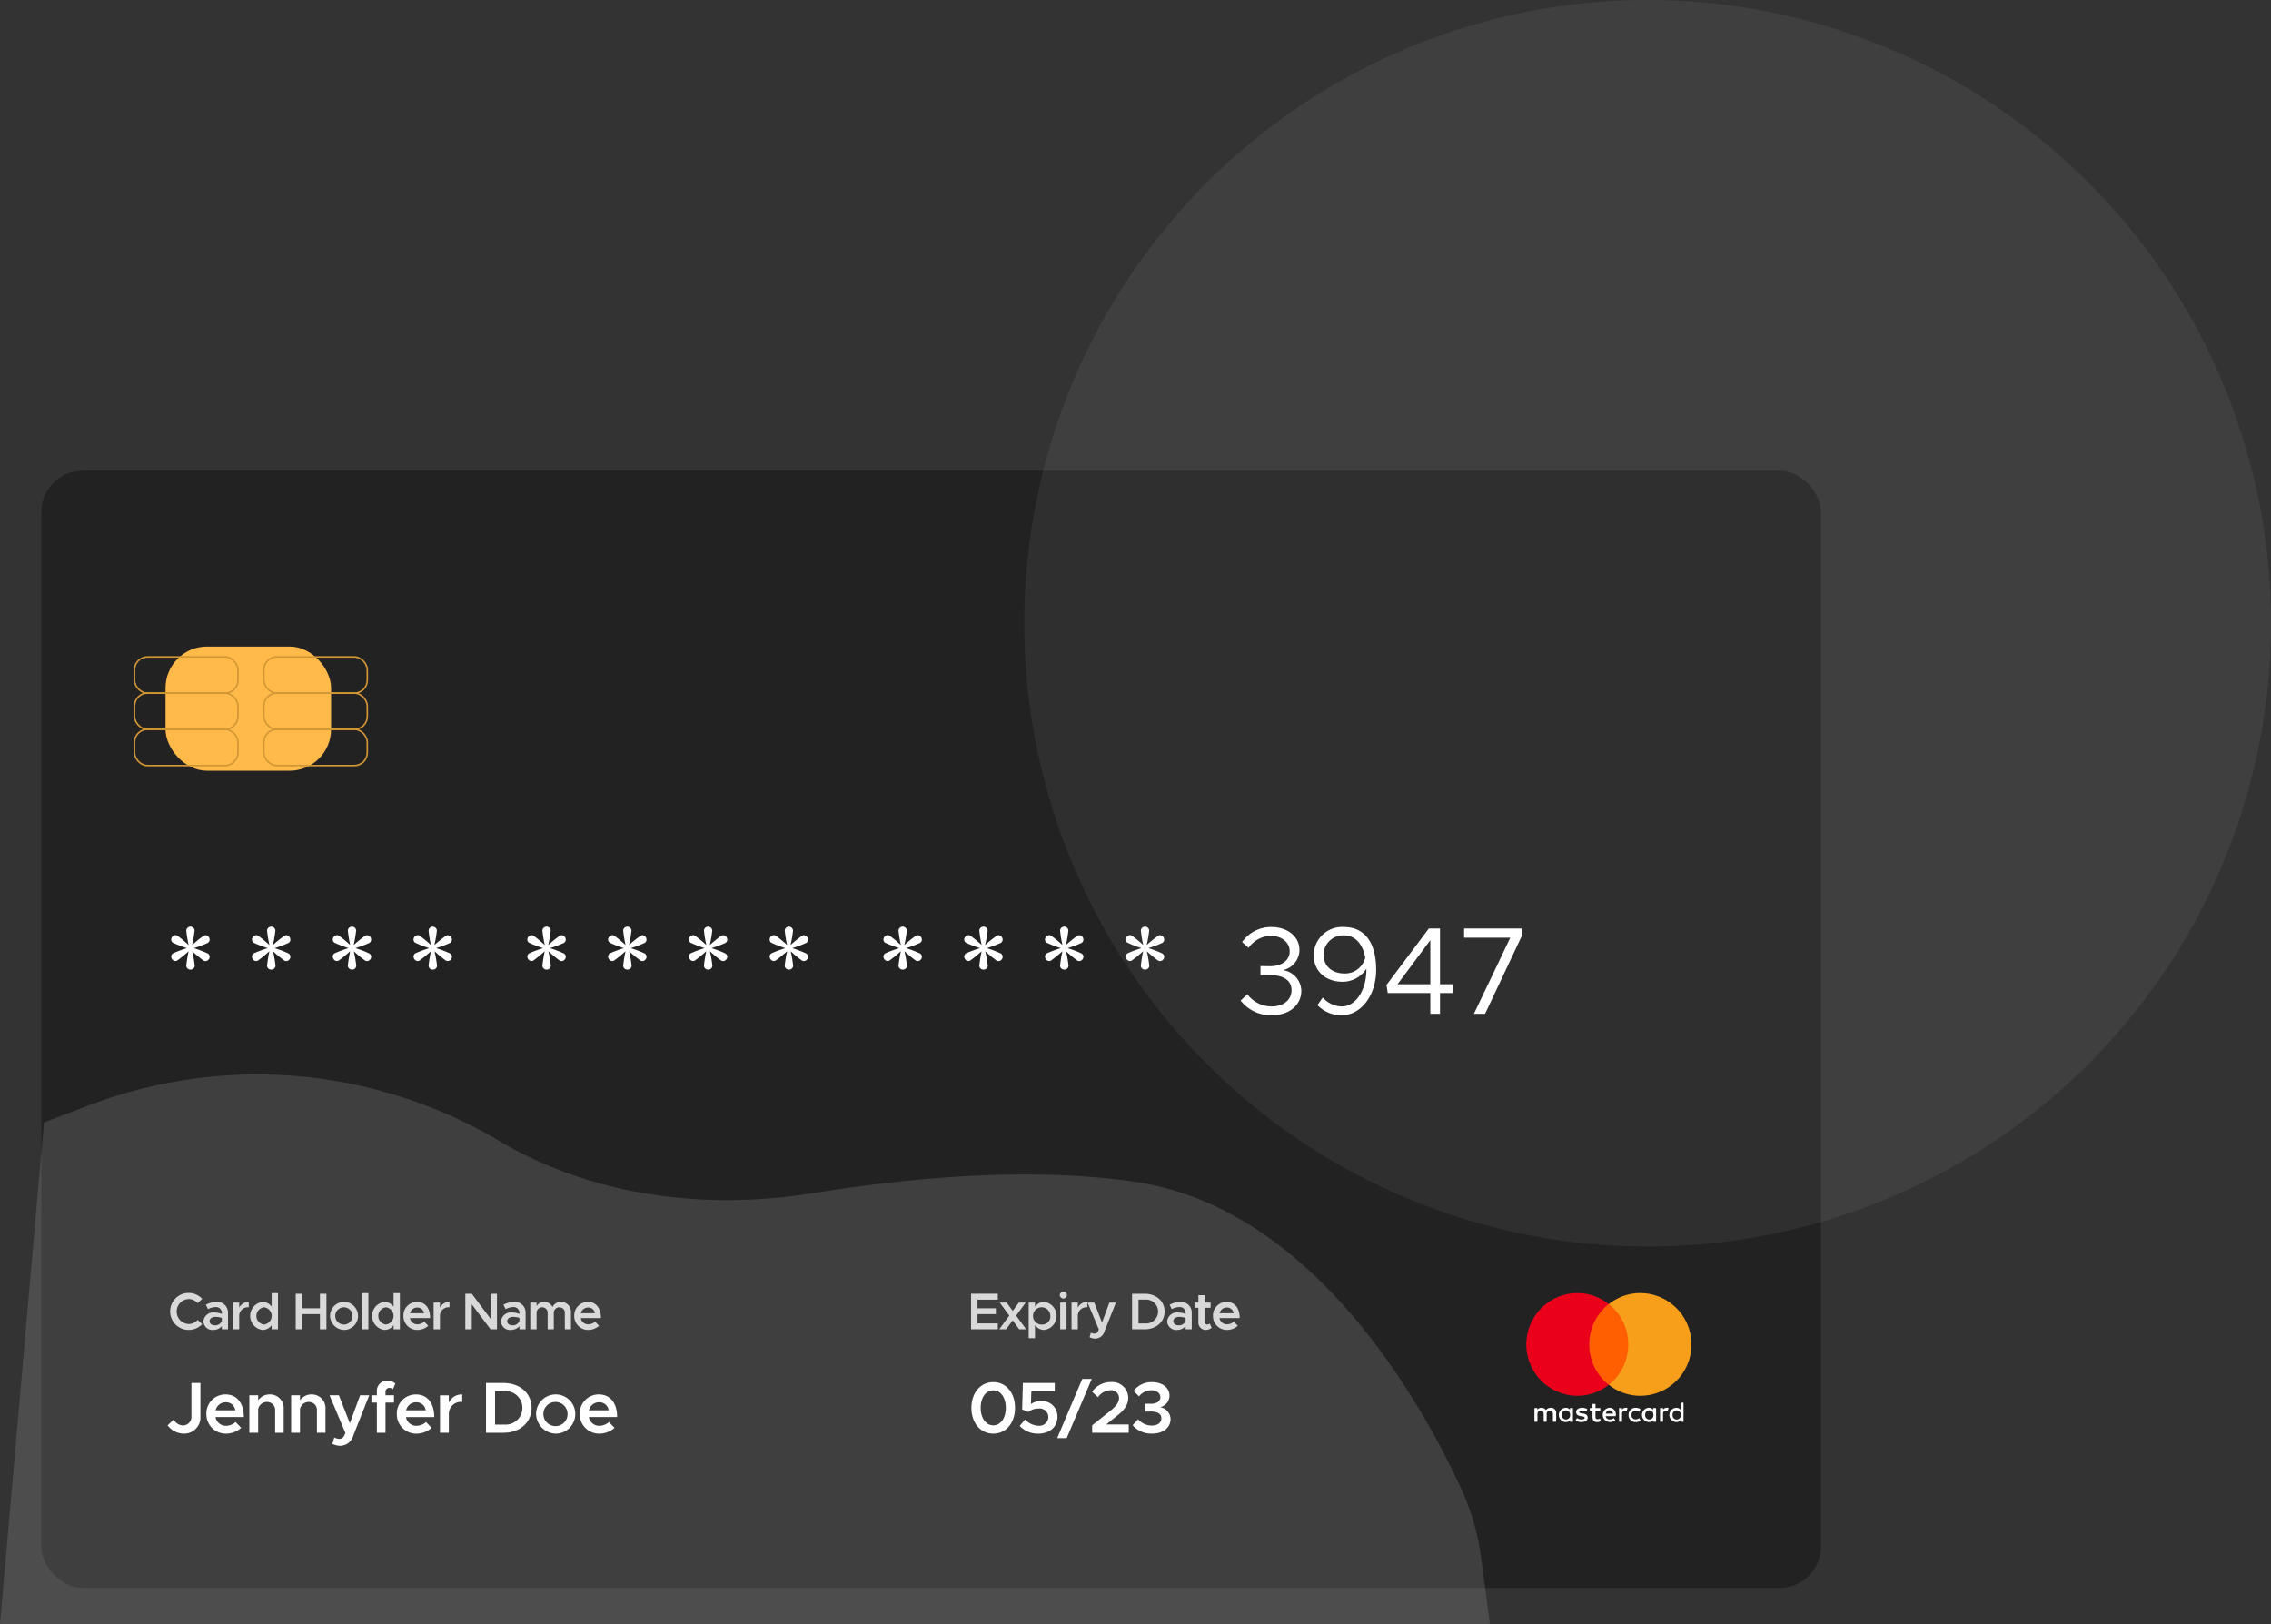 <svg xmlns="http://www.w3.org/2000/svg" xmlns:xlink="http://www.w3.org/1999/xlink" width="439" height="314" viewBox="0 0 439 314">
  <rect x="0" y="0" width="439" height="314" fill="#333333" stroke="none"/>
  <defs>
    <clipPath id="clip-path">
      <rect id="Rectangle_540" data-name="Rectangle 540" width="32" height="25" transform="translate(303 183)" fill="#fff"/>
    </clipPath>
  </defs>
  <g id="Group_1754" data-name="Group 1754" transform="translate(-8 67)">
    <g id="Group_1751" data-name="Group 1751">
      <g id="Group_1750" data-name="Group 1750">
        <rect id="Rectangle_539" data-name="Rectangle 539" width="344" height="216" rx="8" transform="translate(16 24)" fill="#222"/>
      </g>
      <path id="Path_12607" data-name="Path 12607" d="M227.5,161.5c-20.3-3-43.662-.821-62.082,2.142-20.9,3.363-42.722.738-60.925-10.075a91.581,91.581,0,0,0-79.3-6.87L16.5,150,8,247H296l-1.575-11.972a47.514,47.514,0,0,0-3.661-13.532C283.629,205.785,262.541,166.677,227.5,161.5Z" fill="#fff" opacity="0.13"/>
      <path id="Path_12617" data-name="Path 12617" d="M120.5,0A120.5,120.5,0,1,1,0,120.5,120.5,120.5,0,0,1,120.5,0Z" transform="translate(206 -67)" fill="#fff" opacity="0.06"/>
    </g>
    <g id="Group_1752" data-name="Group 1752" clip-path="url(#clip-path)">
      <path id="Path_12608" data-name="Path 12608" d="M308.817,207.876v-1.655a.968.968,0,0,0-1.042-1.048,1.079,1.079,0,0,0-.933.469.958.958,0,0,0-.878-.469.886.886,0,0,0-.769.386v-.331h-.576v2.648h.576v-1.462c0-.469.247-.689.631-.689s.577.248.577.689v1.462h.576v-1.462a.608.608,0,0,1,.631-.689c.384,0,.576.248.576.689v1.462Zm8.534-2.648h-.933v-.8h-.576v.8h-.521v.524h.521v1.214c0,.606.247.965.906.965a1.53,1.53,0,0,0,.713-.193l-.164-.5a.9.9,0,0,1-.494.138c-.275,0-.385-.165-.385-.441v-1.186h.933Zm4.885-.055a.772.772,0,0,0-.686.386v-.331h-.576v2.648h.576v-1.49c0-.441.192-.689.549-.689a1.626,1.626,0,0,1,.356.055l.165-.551A1.775,1.775,0,0,0,322.236,205.173Zm-7.382.276a1.874,1.874,0,0,0-1.07-.276c-.658,0-1.1.331-1.1.855,0,.441.329.689.9.772l.274.028c.3.055.467.138.467.275,0,.194-.22.331-.6.331a1.509,1.509,0,0,1-.878-.275l-.274.441a1.93,1.93,0,0,0,1.125.331c.768,0,1.207-.359,1.207-.855,0-.469-.356-.717-.9-.8l-.275-.027c-.247-.028-.439-.083-.439-.249,0-.193.192-.3.494-.3a1.964,1.964,0,0,1,.823.221Zm15.312-.276a.772.772,0,0,0-.686.386v-.331H328.9v2.648h.576v-1.49c0-.441.192-.689.549-.689a1.635,1.635,0,0,1,.357.055l.164-.551A1.77,1.77,0,0,0,330.166,205.173Zm-7.354,1.379a1.321,1.321,0,0,0,1.4,1.379,1.361,1.361,0,0,0,.933-.3l-.275-.468a1.107,1.107,0,0,1-.686.248.782.782,0,0,1-.8-.855.813.813,0,0,1,.8-.855,1.107,1.107,0,0,1,.686.248l.275-.469a1.365,1.365,0,0,0-.933-.3A1.321,1.321,0,0,0,322.812,206.552Zm5.324,0v-1.324h-.577v.331a.989.989,0,0,0-.823-.386,1.38,1.38,0,0,0,0,2.758.921.921,0,0,0,.823-.386v.331h.577Zm-2.113,0a.8.8,0,1,1,1.591,0,.8.8,0,1,1-1.591,0Zm-6.888-1.379a1.38,1.38,0,0,0,.028,2.758,1.669,1.669,0,0,0,1.07-.359l-.275-.413a1.308,1.308,0,0,1-.768.275.741.741,0,0,1-.8-.634h1.948v-.22A1.216,1.216,0,0,0,319.135,205.173Zm0,.5a.644.644,0,0,1,.659.635h-1.372A.7.7,0,0,1,319.135,205.669Zm14.3.883V204.18h-.577v1.379a.989.989,0,0,0-.823-.386,1.38,1.38,0,0,0,0,2.758.921.921,0,0,0,.823-.386v.331h.577Zm-2.113,0a.8.8,0,1,1,1.591,0,.8.8,0,1,1-1.591,0Zm-19.264,0v-1.324h-.576v.331a.989.989,0,0,0-.823-.386,1.38,1.38,0,0,0,0,2.758.921.921,0,0,0,.823-.386v.331h.576Zm-2.14,0a.8.8,0,1,1,1.592,0,.8.8,0,1,1-1.592,0Z" fill="#fff"/>
      <path id="Path_12609" data-name="Path 12609" d="M323.306,185.124h-8.644v15.609h8.644Z" fill="#ff5f00"/>
      <path id="Path_12610" data-name="Path 12610" d="M315.211,192.928a9.973,9.973,0,0,1,3.759-7.8A9.782,9.782,0,0,0,312.879,183a9.929,9.929,0,0,0,0,19.857,9.782,9.782,0,0,0,6.091-2.124A9.933,9.933,0,0,1,315.211,192.928Z" fill="#eb001b"/>
      <path id="Path_12611" data-name="Path 12611" d="M334.968,192.928a9.9,9.9,0,0,1-9.878,9.929A9.787,9.787,0,0,1,319,200.733a9.981,9.981,0,0,0,0-15.609A9.787,9.787,0,0,1,325.09,183,9.915,9.915,0,0,1,334.968,192.928Z" fill="#f79e1b"/>
    </g>
    <g id="Group_1753" data-name="Group 1753">
      <rect id="Rectangle_541" data-name="Rectangle 541" width="32" height="24" rx="8" transform="translate(40 58)" fill="#ffba49"/>
      <rect id="Rectangle_542" data-name="Rectangle 542" width="20" height="7" rx="2.5" transform="translate(34 60)" fill="none" stroke="#d29634" stroke-width="0.3"/>
      <rect id="Rectangle_543" data-name="Rectangle 543" width="20" height="7" rx="2.5" transform="translate(34 67)" fill="none" stroke="#d29634" stroke-width="0.3"/>
      <rect id="Rectangle_544" data-name="Rectangle 544" width="20" height="7" rx="2.5" transform="translate(34 74)" fill="none" stroke="#d29634" stroke-width="0.3"/>
      <rect id="Rectangle_545" data-name="Rectangle 545" width="20" height="7" rx="2.5" transform="translate(59 60)" fill="none" stroke="#d29634" stroke-width="0.3"/>
      <rect id="Rectangle_546" data-name="Rectangle 546" width="20" height="7" rx="2.5" transform="translate(59 67)" fill="none" stroke="#d29634" stroke-width="0.3"/>
      <rect id="Rectangle_547" data-name="Rectangle 547" width="20" height="7" rx="2.5" transform="translate(59 74)" fill="none" stroke="#d29634" stroke-width="0.3"/>
    </g>
    <path id="Path_12612" data-name="Path 12612" d="M44.827,120.456a.778.778,0,0,0,.816-.72,23.267,23.267,0,0,0-.48-2.832,22.83,22.83,0,0,0,2.208,1.824.78.78,0,0,0,1.032-.336.754.754,0,0,0-.24-1.056,22.3,22.3,0,0,0-2.688-1.032,22.245,22.245,0,0,0,2.688-1.008.759.759,0,0,0,.24-1.056.74.74,0,0,0-1.032-.336,26.154,26.154,0,0,0-2.232,1.8,23.267,23.267,0,0,0,.48-2.832.809.809,0,0,0-1.608,0,23.172,23.172,0,0,0,.456,2.832,22.832,22.832,0,0,0-2.208-1.824.78.78,0,0,0-1.032.336.749.749,0,0,0,.216,1.056,23.962,23.962,0,0,0,2.688,1.032,25.758,25.758,0,0,0-2.688,1.008.754.754,0,0,0-.216,1.056.74.74,0,0,0,1.032.336,25.846,25.846,0,0,0,2.208-1.8,23.172,23.172,0,0,0-.456,2.832A.778.778,0,0,0,44.827,120.456Zm15.614,0a.778.778,0,0,0,.816-.72,23.267,23.267,0,0,0-.48-2.832,22.83,22.83,0,0,0,2.208,1.824.78.78,0,0,0,1.032-.336.754.754,0,0,0-.24-1.056,22.3,22.3,0,0,0-2.688-1.032,22.245,22.245,0,0,0,2.688-1.008.759.759,0,0,0,.24-1.056.74.74,0,0,0-1.032-.336,26.155,26.155,0,0,0-2.232,1.8,23.267,23.267,0,0,0,.48-2.832.809.809,0,0,0-1.608,0,23.172,23.172,0,0,0,.456,2.832,22.832,22.832,0,0,0-2.208-1.824.78.78,0,0,0-1.032.336.749.749,0,0,0,.216,1.056,23.962,23.962,0,0,0,2.688,1.032,25.758,25.758,0,0,0-2.688,1.008.754.754,0,0,0-.216,1.056.74.74,0,0,0,1.032.336,25.846,25.846,0,0,0,2.208-1.8,23.172,23.172,0,0,0-.456,2.832A.778.778,0,0,0,60.44,120.456Zm15.614,0a.778.778,0,0,0,.816-.72,23.266,23.266,0,0,0-.48-2.832,22.83,22.83,0,0,0,2.208,1.824.78.78,0,0,0,1.032-.336.754.754,0,0,0-.24-1.056A22.3,22.3,0,0,0,76.7,116.3,22.245,22.245,0,0,0,79.39,115.3a.759.759,0,0,0,.24-1.056A.74.74,0,0,0,78.6,113.9a26.154,26.154,0,0,0-2.232,1.8,23.268,23.268,0,0,0,.48-2.832.809.809,0,0,0-1.608,0,23.173,23.173,0,0,0,.456,2.832,22.832,22.832,0,0,0-2.208-1.824.78.78,0,0,0-1.032.336.749.749,0,0,0,.216,1.056,23.962,23.962,0,0,0,2.688,1.032,25.758,25.758,0,0,0-2.688,1.008.754.754,0,0,0-.216,1.056.74.74,0,0,0,1.032.336,25.845,25.845,0,0,0,2.208-1.8,23.173,23.173,0,0,0-.456,2.832A.778.778,0,0,0,76.054,120.456Zm15.614,0a.778.778,0,0,0,.816-.72A23.266,23.266,0,0,0,92,116.9a22.83,22.83,0,0,0,2.208,1.824.78.78,0,0,0,1.032-.336.754.754,0,0,0-.24-1.056,22.3,22.3,0,0,0-2.688-1.032A22.245,22.245,0,0,0,95,115.3a.759.759,0,0,0,.24-1.056.74.74,0,0,0-1.032-.336,26.155,26.155,0,0,0-2.232,1.8,23.267,23.267,0,0,0,.48-2.832.809.809,0,0,0-1.608,0,23.172,23.172,0,0,0,.456,2.832A22.832,22.832,0,0,0,89.1,113.88a.78.78,0,0,0-1.032.336.749.749,0,0,0,.216,1.056,23.962,23.962,0,0,0,2.688,1.032,25.757,25.757,0,0,0-2.688,1.008.754.754,0,0,0-.216,1.056.74.74,0,0,0,1.032.336,25.845,25.845,0,0,0,2.208-1.8,23.172,23.172,0,0,0-.456,2.832A.778.778,0,0,0,91.668,120.456Zm22,0a.778.778,0,0,0,.816-.72,23.266,23.266,0,0,0-.48-2.832,22.83,22.83,0,0,0,2.208,1.824.78.78,0,0,0,1.032-.336.754.754,0,0,0-.24-1.056,22.3,22.3,0,0,0-2.688-1.032,22.245,22.245,0,0,0,2.688-1.008.759.759,0,0,0,.24-1.056.74.74,0,0,0-1.032-.336,26.154,26.154,0,0,0-2.232,1.8,23.268,23.268,0,0,0,.48-2.832.809.809,0,0,0-1.608,0,23.173,23.173,0,0,0,.456,2.832,22.832,22.832,0,0,0-2.208-1.824.78.78,0,0,0-1.032.336.749.749,0,0,0,.216,1.056,23.962,23.962,0,0,0,2.688,1.032,25.758,25.758,0,0,0-2.688,1.008.754.754,0,0,0-.216,1.056.74.74,0,0,0,1.032.336,25.845,25.845,0,0,0,2.208-1.8,23.173,23.173,0,0,0-.456,2.832A.778.778,0,0,0,113.67,120.456Zm15.614,0a.778.778,0,0,0,.816-.72,23.265,23.265,0,0,0-.48-2.832,22.83,22.83,0,0,0,2.208,1.824.78.78,0,0,0,1.032-.336.754.754,0,0,0-.24-1.056,22.3,22.3,0,0,0-2.688-1.032,22.244,22.244,0,0,0,2.688-1.008.759.759,0,0,0,.24-1.056.74.74,0,0,0-1.032-.336,26.154,26.154,0,0,0-2.232,1.8,23.265,23.265,0,0,0,.48-2.832.809.809,0,0,0-1.608,0,23.173,23.173,0,0,0,.456,2.832,22.832,22.832,0,0,0-2.208-1.824.78.78,0,0,0-1.032.336.749.749,0,0,0,.216,1.056,23.962,23.962,0,0,0,2.688,1.032,25.758,25.758,0,0,0-2.688,1.008.754.754,0,0,0-.216,1.056.74.74,0,0,0,1.032.336,25.846,25.846,0,0,0,2.208-1.8,23.173,23.173,0,0,0-.456,2.832A.778.778,0,0,0,129.284,120.456Zm15.614,0a.778.778,0,0,0,.816-.72,23.265,23.265,0,0,0-.48-2.832,22.83,22.83,0,0,0,2.208,1.824.78.78,0,0,0,1.032-.336.754.754,0,0,0-.24-1.056,22.3,22.3,0,0,0-2.688-1.032,22.244,22.244,0,0,0,2.688-1.008.759.759,0,0,0,.24-1.056.74.74,0,0,0-1.032-.336,26.151,26.151,0,0,0-2.232,1.8,23.268,23.268,0,0,0,.48-2.832.809.809,0,0,0-1.608,0,23.173,23.173,0,0,0,.456,2.832,22.833,22.833,0,0,0-2.208-1.824.78.78,0,0,0-1.032.336.749.749,0,0,0,.216,1.056A23.962,23.962,0,0,0,144.2,116.3a25.757,25.757,0,0,0-2.688,1.008.754.754,0,0,0-.216,1.056.74.74,0,0,0,1.032.336,25.845,25.845,0,0,0,2.208-1.8,23.173,23.173,0,0,0-.456,2.832A.778.778,0,0,0,144.9,120.456Zm15.613,0a.778.778,0,0,0,.816-.72,23.268,23.268,0,0,0-.48-2.832,22.831,22.831,0,0,0,2.208,1.824.78.78,0,0,0,1.032-.336.754.754,0,0,0-.24-1.056,22.3,22.3,0,0,0-2.688-1.032,22.246,22.246,0,0,0,2.688-1.008.759.759,0,0,0,.24-1.056.74.74,0,0,0-1.032-.336,26.156,26.156,0,0,0-2.232,1.8,23.268,23.268,0,0,0,.48-2.832.809.809,0,0,0-1.608,0,23.173,23.173,0,0,0,.456,2.832,22.831,22.831,0,0,0-2.208-1.824.78.78,0,0,0-1.032.336.749.749,0,0,0,.216,1.056,23.963,23.963,0,0,0,2.688,1.032,25.759,25.759,0,0,0-2.688,1.008.754.754,0,0,0-.216,1.056.74.74,0,0,0,1.032.336,25.845,25.845,0,0,0,2.208-1.8,23.173,23.173,0,0,0-.456,2.832A.778.778,0,0,0,160.511,120.456Zm22,0a.778.778,0,0,0,.816-.72,23.268,23.268,0,0,0-.48-2.832,22.831,22.831,0,0,0,2.208,1.824.78.78,0,0,0,1.032-.336.754.754,0,0,0-.24-1.056,22.3,22.3,0,0,0-2.688-1.032,22.246,22.246,0,0,0,2.688-1.008.759.759,0,0,0,.24-1.056.74.74,0,0,0-1.032-.336,26.156,26.156,0,0,0-2.232,1.8,23.268,23.268,0,0,0,.48-2.832.809.809,0,0,0-1.608,0,23.17,23.17,0,0,0,.456,2.832,22.831,22.831,0,0,0-2.208-1.824.78.78,0,0,0-1.032.336.749.749,0,0,0,.216,1.056,23.962,23.962,0,0,0,2.688,1.032,25.757,25.757,0,0,0-2.688,1.008.754.754,0,0,0-.216,1.056.74.74,0,0,0,1.032.336,25.845,25.845,0,0,0,2.208-1.8,23.17,23.17,0,0,0-.456,2.832A.778.778,0,0,0,182.514,120.456Zm15.614,0a.778.778,0,0,0,.816-.72,23.268,23.268,0,0,0-.48-2.832,22.831,22.831,0,0,0,2.208,1.824.78.78,0,0,0,1.032-.336.754.754,0,0,0-.24-1.056,22.3,22.3,0,0,0-2.688-1.032,22.246,22.246,0,0,0,2.688-1.008.759.759,0,0,0,.24-1.056.74.74,0,0,0-1.032-.336,26.156,26.156,0,0,0-2.232,1.8,23.268,23.268,0,0,0,.48-2.832.809.809,0,0,0-1.608,0,23.17,23.17,0,0,0,.456,2.832,22.831,22.831,0,0,0-2.208-1.824.78.78,0,0,0-1.032.336.749.749,0,0,0,.216,1.056,23.961,23.961,0,0,0,2.688,1.032,25.756,25.756,0,0,0-2.688,1.008.754.754,0,0,0-.216,1.056.74.74,0,0,0,1.032.336,25.845,25.845,0,0,0,2.208-1.8,23.17,23.17,0,0,0-.456,2.832A.778.778,0,0,0,198.128,120.456Zm15.613,0a.778.778,0,0,0,.816-.72,23.265,23.265,0,0,0-.48-2.832,22.83,22.83,0,0,0,2.208,1.824.78.78,0,0,0,1.032-.336.754.754,0,0,0-.24-1.056,22.3,22.3,0,0,0-2.688-1.032,22.244,22.244,0,0,0,2.688-1.008.759.759,0,0,0,.24-1.056.74.74,0,0,0-1.032-.336,26.154,26.154,0,0,0-2.232,1.8,23.265,23.265,0,0,0,.48-2.832.809.809,0,0,0-1.608,0,23.173,23.173,0,0,0,.456,2.832,22.833,22.833,0,0,0-2.208-1.824.78.78,0,0,0-1.032.336.749.749,0,0,0,.216,1.056,23.963,23.963,0,0,0,2.688,1.032,25.759,25.759,0,0,0-2.688,1.008.754.754,0,0,0-.216,1.056.74.74,0,0,0,1.032.336,25.848,25.848,0,0,0,2.208-1.8,23.173,23.173,0,0,0-.456,2.832A.778.778,0,0,0,213.741,120.456Zm15.614,0a.778.778,0,0,0,.816-.72,23.265,23.265,0,0,0-.48-2.832,22.83,22.83,0,0,0,2.208,1.824.78.78,0,0,0,1.032-.336.754.754,0,0,0-.24-1.056A22.3,22.3,0,0,0,230,116.3a22.244,22.244,0,0,0,2.688-1.008.759.759,0,0,0,.24-1.056.74.74,0,0,0-1.032-.336,26.151,26.151,0,0,0-2.232,1.8,23.268,23.268,0,0,0,.48-2.832.809.809,0,0,0-1.608,0,23.173,23.173,0,0,0,.456,2.832,22.833,22.833,0,0,0-2.208-1.824.78.78,0,0,0-1.032.336.749.749,0,0,0,.216,1.056,23.963,23.963,0,0,0,2.688,1.032,25.759,25.759,0,0,0-2.688,1.008.754.754,0,0,0-.216,1.056.74.74,0,0,0,1.032.336,25.845,25.845,0,0,0,2.208-1.8,23.173,23.173,0,0,0-.456,2.832A.778.778,0,0,0,229.355,120.456Zm24.467,8.832c3.432,0,5.736-1.992,5.736-4.752a4.157,4.157,0,0,0-3.552-3.984,4.018,4.018,0,0,0,3.192-3.864c0-2.64-2.3-4.464-5.448-4.464a6.835,6.835,0,0,0-5.64,2.9l1.248,1.128a5.412,5.412,0,0,1,4.3-2.328c2.064,0,3.648,1.248,3.648,2.976,0,1.872-1.656,2.928-3.864,2.9l-1.776-.024v1.728h1.752c2.592,0,4.248.984,4.248,2.928,0,1.872-1.536,3.144-3.84,3.144a5.849,5.849,0,0,1-4.7-2.352l-1.3,1.224A7.413,7.413,0,0,0,253.822,129.288Zm13.942-17.064a5.476,5.476,0,0,0-5.808,5.448c0,3.264,2.52,5.136,5.52,5.136a5.426,5.426,0,0,0,4.656-2.52v.216c0,3.96-2.088,7.08-4.728,7.08a5.052,5.052,0,0,1-3.7-1.728l-1.032,1.464a6.428,6.428,0,0,0,4.68,1.968c3.744,0,6.672-3.864,6.672-8.784C274.028,115.848,272.228,112.224,267.764,112.224Zm.048,8.976c-2.208,0-3.96-1.368-3.96-3.624a3.806,3.806,0,0,1,3.936-3.744c2.3,0,3.648,1.8,4.128,4.3A4.01,4.01,0,0,1,267.812,121.2Zm16.681,7.8h1.872v-4.008h2.472v-1.7h-2.472V112.512H284.2l-8.184,10.92.24,1.56h8.232Zm-6.336-5.712,6.336-8.52v8.52ZM292.919,129h2.16l7.1-15.072v-1.416h-11.16v1.776h8.928Z" fill="#fff"/>
    <path id="Path_12613" data-name="Path 12613" d="M44.5,190.12a3.581,3.581,0,0,0,2.59-1.12l-.88-.82a2.28,2.28,0,0,1-1.71.8,2.416,2.416,0,0,1,0-4.83,2.259,2.259,0,0,1,1.7.8l.89-.83a3.575,3.575,0,1,0-2.59,6Zm5.356-5.41a4.655,4.655,0,0,0-2.06.54l.42.85a3.166,3.166,0,0,1,1.4-.39,1.122,1.122,0,0,1,1.27,1.18v.14a4.145,4.145,0,0,0-1.45-.28,1.9,1.9,0,0,0-2.11,1.72,1.731,1.731,0,0,0,1.93,1.65,2.122,2.122,0,0,0,1.63-.74V190h1.19v-3.11A2.058,2.058,0,0,0,49.859,184.71Zm-.33,4.52c-.58,0-1.01-.31-1.01-.8s.49-.83,1.1-.83a3.933,3.933,0,0,1,1.27.2v.58A1.347,1.347,0,0,1,49.529,189.23Zm4.713-3.4v-1h-1.22V190h1.22v-2.61a1.659,1.659,0,0,1,1.85-1.64v-1.04A1.973,1.973,0,0,0,54.242,185.83Zm6.276-2.82v2.62a2.124,2.124,0,0,0-1.79-.92,2.729,2.729,0,0,0,0,5.41,2.124,2.124,0,0,0,1.79-.92v.8h1.22v-6.99Zm-1.46,6.07a1.675,1.675,0,0,1,0-3.33,1.679,1.679,0,0,1,0,3.33Zm10.79-5.95v2.8h-3.43v-2.8h-1.25V190h1.25v-2.93h3.43V190H71.1v-6.87Zm4.725,6.99a2.706,2.706,0,1,0-2.77-2.71A2.778,2.778,0,0,0,74.573,190.12Zm0-1.04a1.668,1.668,0,1,1,1.57-1.67A1.643,1.643,0,0,1,74.573,189.08Zm3.42.92h1.22v-6.99h-1.22Zm6.09-6.99v2.62a2.124,2.124,0,0,0-1.79-.92,2.729,2.729,0,0,0,0,5.41,2.124,2.124,0,0,0,1.79-.92v.8H85.3v-6.99Zm-1.46,6.07a1.675,1.675,0,0,1,0-3.33,1.679,1.679,0,0,1,0,3.33Zm6.055-.04a1.44,1.44,0,0,1-1.43-1.21h3.9c0-1.91-.93-3.12-2.53-3.12a2.61,2.61,0,0,0-2.63,2.69,2.662,2.662,0,0,0,2.7,2.72,3.131,3.131,0,0,0,2.1-.8l-.77-.8A2.039,2.039,0,0,1,88.679,189.04Zm-.01-3.25a1.285,1.285,0,0,1,1.31,1.11h-2.72A1.43,1.43,0,0,1,88.669,185.79Zm4.38.04v-1h-1.22V190h1.22v-2.61a1.659,1.659,0,0,1,1.85-1.64v-1.04A1.973,1.973,0,0,0,93.048,185.83Zm4.9,4.17H99.2v-4.83l3.63,4.83h1.24v-6.87h-1.24v4.83l-3.63-4.83h-1.25Zm9.437-5.29a4.655,4.655,0,0,0-2.06.54l.42.85a3.166,3.166,0,0,1,1.4-.39,1.122,1.122,0,0,1,1.27,1.18v.14a4.145,4.145,0,0,0-1.45-.28,1.9,1.9,0,0,0-2.11,1.72,1.731,1.731,0,0,0,1.93,1.65,2.122,2.122,0,0,0,1.63-.74V190h1.19v-3.11A2.058,2.058,0,0,0,107.385,184.71Zm-.33,4.52c-.58,0-1.01-.31-1.01-.8s.49-.83,1.1-.83a3.933,3.933,0,0,1,1.27.2v.58A1.347,1.347,0,0,1,107.055,189.23Zm9.433-4.52a1.743,1.743,0,0,0-1.67.98,1.81,1.81,0,0,0-1.65-.98,1.574,1.574,0,0,0-1.44.82v-.7h-1.22V190h1.22v-3.17a1.064,1.064,0,0,1,1.13-1.08,1.044,1.044,0,0,1,1.01,1.16V190h1.19v-3.17a1.059,1.059,0,0,1,1.13-1.08,1.042,1.042,0,0,1,1,1.16V190h1.19v-3.29A1.886,1.886,0,0,0,116.488,184.71Zm5.212,4.33a1.44,1.44,0,0,1-1.43-1.21h3.9c0-1.91-.93-3.12-2.53-3.12a2.61,2.61,0,0,0-2.63,2.69,2.662,2.662,0,0,0,2.7,2.72,3.131,3.131,0,0,0,2.1-.8l-.77-.8A2.039,2.039,0,0,1,121.7,189.04Zm-.01-3.25A1.285,1.285,0,0,1,123,186.9h-2.72A1.43,1.43,0,0,1,121.69,185.79Z" fill="#fff" opacity="0.8"/>
    <path id="Path_12614" data-name="Path 12614" d="M200.88,184.27v-1.14h-5.17V190h5.17v-1.14h-3.92v-1.79h3.55v-1.14h-3.55v-1.66Zm5.489,5.73-1.94-2.65,1.85-2.52h-1.33l-1.18,1.61-1.18-1.61h-1.34l1.85,2.53-1.94,2.64h1.33l1.27-1.73,1.26,1.73Zm3.508-5.29a2.122,2.122,0,0,0-1.8.94v-.82h-1.22v6.89h1.22v-2.54a2.122,2.122,0,0,0,1.8.94,2.729,2.729,0,0,0,0-5.41Zm-.33,4.37a1.675,1.675,0,1,1,1.49-1.67A1.53,1.53,0,0,1,209.547,189.08Zm4.015-5.03a.707.707,0,0,0,.69-.7.7.7,0,0,0-1.39,0A.709.709,0,0,0,213.562,184.05Zm-.62,5.95h1.22v-5.17h-1.22Zm3.41-4.17v-1h-1.22V190h1.22v-2.61a1.659,1.659,0,0,1,1.85-1.64v-1.04A1.973,1.973,0,0,0,216.352,185.83Zm3.4,5.97a1.911,1.911,0,0,0,1.77-1.44l2.19-5.53h-1.26l-1.42,3.86-1.51-3.86h-1.29l2.19,5.21-.22.46a.7.7,0,0,1-.66.34,1.483,1.483,0,0,1-.66-.19l-.26.88A2.479,2.479,0,0,0,219.748,191.8Zm7.083-1.8h2.42c2.27,0,3.87-1.43,3.87-3.44s-1.6-3.43-3.87-3.43h-2.42Zm1.25-1.13v-4.61h1.3a2.311,2.311,0,1,1,0,4.61Zm8.069-4.16a4.655,4.655,0,0,0-2.06.54l.42.85a3.166,3.166,0,0,1,1.4-.39,1.122,1.122,0,0,1,1.27,1.18v.14a4.145,4.145,0,0,0-1.45-.28,1.9,1.9,0,0,0-2.11,1.72,1.731,1.731,0,0,0,1.93,1.65,2.122,2.122,0,0,0,1.63-.74V190h1.19v-3.11A2.058,2.058,0,0,0,236.15,184.71Zm-.33,4.52c-.58,0-1.01-.31-1.01-.8s.49-.83,1.1-.83a3.933,3.933,0,0,1,1.27.2v.58A1.347,1.347,0,0,1,235.82,189.23Zm6.043-.34a.738.738,0,0,1-.51.19.544.544,0,0,1-.51-.6v-2.64h1.17v-1.01h-1.17v-1.42h-1.19v1.42h-.75v1.01h.75v2.79a1.415,1.415,0,0,0,1.46,1.49,1.757,1.757,0,0,0,1.1-.41Zm3.3.15a1.44,1.44,0,0,1-1.43-1.21h3.9c0-1.91-.93-3.12-2.53-3.12a2.61,2.61,0,0,0-2.63,2.69,2.662,2.662,0,0,0,2.7,2.72,3.131,3.131,0,0,0,2.1-.8l-.77-.8A2.039,2.039,0,0,1,245.162,189.04Zm-.01-3.25a1.285,1.285,0,0,1,1.31,1.11h-2.72A1.43,1.43,0,0,1,245.152,185.79Z" fill="#fff" opacity="0.8"/>
    <path id="Path_12615" data-name="Path 12615" d="M43.537,210.168a3.129,3.129,0,0,0,3.206-3.3v-6.482H45.007v6.37a1.666,1.666,0,0,1-1.624,1.834,2.123,2.123,0,0,1-1.806-1.162L40.4,208.572A3.969,3.969,0,0,0,43.537,210.168Zm8.132-1.512a2.016,2.016,0,0,1-2-1.694h5.46c0-2.674-1.3-4.368-3.542-4.368A3.654,3.654,0,0,0,47.9,206.36a3.727,3.727,0,0,0,3.78,3.808,4.384,4.384,0,0,0,2.94-1.12l-1.078-1.12A2.855,2.855,0,0,1,51.668,208.656Zm-.014-4.55a1.8,1.8,0,0,1,1.834,1.554H49.681A2,2,0,0,1,51.654,204.106Zm8.493-1.512a2.691,2.691,0,0,0-2.24,1.134v-.966H56.2V210h1.708v-4.578a1.714,1.714,0,0,1,1.75-1.372,1.545,1.545,0,0,1,1.526,1.68V210h1.652v-4.606A2.633,2.633,0,0,0,60.147,202.594Zm8.082,0a2.691,2.691,0,0,0-2.24,1.134v-.966H64.281V210h1.708v-4.578a1.714,1.714,0,0,1,1.75-1.372,1.545,1.545,0,0,1,1.526,1.68V210h1.652v-4.606A2.633,2.633,0,0,0,68.229,202.594Zm5.6,9.926a2.675,2.675,0,0,0,2.478-2.016l3.066-7.742H77.614l-1.988,5.4-2.114-5.4H71.705l3.066,7.294-.308.644a.973.973,0,0,1-.924.476,2.076,2.076,0,0,1-.924-.266l-.364,1.232A3.471,3.471,0,0,0,73.834,212.52Zm8.687-10.36a.761.761,0,0,1,.714-.84,1.033,1.033,0,0,1,.714.266l.49-1.092a2.46,2.46,0,0,0-1.54-.574,1.981,1.981,0,0,0-2.044,2.086v.756H79.8v1.414h1.05V210H82.52v-5.824h1.638v-1.414H82.52Zm5.964,6.5a2.016,2.016,0,0,1-2-1.694h5.46c0-2.674-1.3-4.368-3.542-4.368a3.654,3.654,0,0,0-3.682,3.766,3.727,3.727,0,0,0,3.78,3.808,4.384,4.384,0,0,0,2.94-1.12l-1.078-1.12A2.855,2.855,0,0,1,88.484,208.656Zm-.014-4.55A1.8,1.8,0,0,1,90.3,205.66H86.5A2,2,0,0,1,88.47,204.106Zm6.295.056v-1.4H93.057V210h1.708v-3.654a2.323,2.323,0,0,1,2.59-2.3v-1.456A2.763,2.763,0,0,0,94.765,204.162ZM101.951,210h3.388c3.178,0,5.418-2,5.418-4.816s-2.24-4.8-5.418-4.8h-3.388Zm1.75-1.582v-6.454h1.82a3.235,3.235,0,1,1,0,6.454Zm11.81,1.75a3.788,3.788,0,1,0-3.878-3.794A3.889,3.889,0,0,0,115.511,210.168Zm0-1.456a2.335,2.335,0,1,1,2.2-2.338A2.3,2.3,0,0,1,115.511,208.712Zm8.326-.056a2.016,2.016,0,0,1-2-1.694h5.46c0-2.674-1.3-4.368-3.542-4.368a3.654,3.654,0,0,0-3.682,3.766,3.727,3.727,0,0,0,3.78,3.808,4.384,4.384,0,0,0,2.94-1.12l-1.078-1.12A2.855,2.855,0,0,1,123.837,208.656Zm-.014-4.55a1.8,1.8,0,0,1,1.834,1.554h-3.808A2,2,0,0,1,123.823,204.106Z" fill="#fff"/>
    <path id="Path_12616" data-name="Path 12616" d="M200.01,210.168c2.464,0,4.2-2.058,4.2-4.984s-1.736-4.97-4.2-4.97-4.228,2.058-4.228,4.97S197.532,210.168,200.01,210.168Zm0-1.6c-1.428,0-2.436-1.4-2.436-3.388s1.008-3.374,2.436-3.374,2.422,1.386,2.422,3.374S201.424,208.572,200.01,208.572Zm8.7,1.6c2.2,0,3.7-1.288,3.7-3.276a2.972,2.972,0,0,0-3.178-3.024,3.346,3.346,0,0,0-1.946.588l.084-2.478h4.522v-1.6h-6.16l-.14,5.11,1.19.5a3.161,3.161,0,0,1,1.96-.672,1.7,1.7,0,0,1,1.918,1.638,1.745,1.745,0,0,1-1.918,1.694,3.76,3.76,0,0,1-2.59-1.218l-1.036,1.246A4.779,4.779,0,0,0,208.705,210.168Zm3.656.868H214.2l4.844-11.438h-1.834ZM219.125,210h7.07v-1.6h-4.354l2.016-1.624c1.652-1.274,2.24-2.3,2.24-3.57a3.088,3.088,0,0,0-3.36-3,4.36,4.36,0,0,0-3.626,1.876l1.134,1.05a3.1,3.1,0,0,1,2.436-1.358,1.52,1.52,0,0,1,1.638,1.47c0,.784-.434,1.512-1.652,2.492l-3.542,2.828Zm11.57.168c2.17,0,3.584-1.176,3.584-2.828a2.389,2.389,0,0,0-2.03-2.282,2.3,2.3,0,0,0,1.82-2.226c0-1.526-1.358-2.618-3.4-2.618a4.312,4.312,0,0,0-3.528,1.694l1.036,1.064a3.079,3.079,0,0,1,2.338-1.19c1.036,0,1.792.546,1.792,1.33,0,.84-.742,1.3-1.876,1.288h-1.078v1.512l1.078-.014c1.358,0,2.072.448,2.072,1.3s-.714,1.414-1.862,1.414a3.5,3.5,0,0,1-2.632-1.218l-1.064,1.148A4.779,4.779,0,0,0,230.7,210.168Z" fill="#fff"/>
  </g>
</svg>
